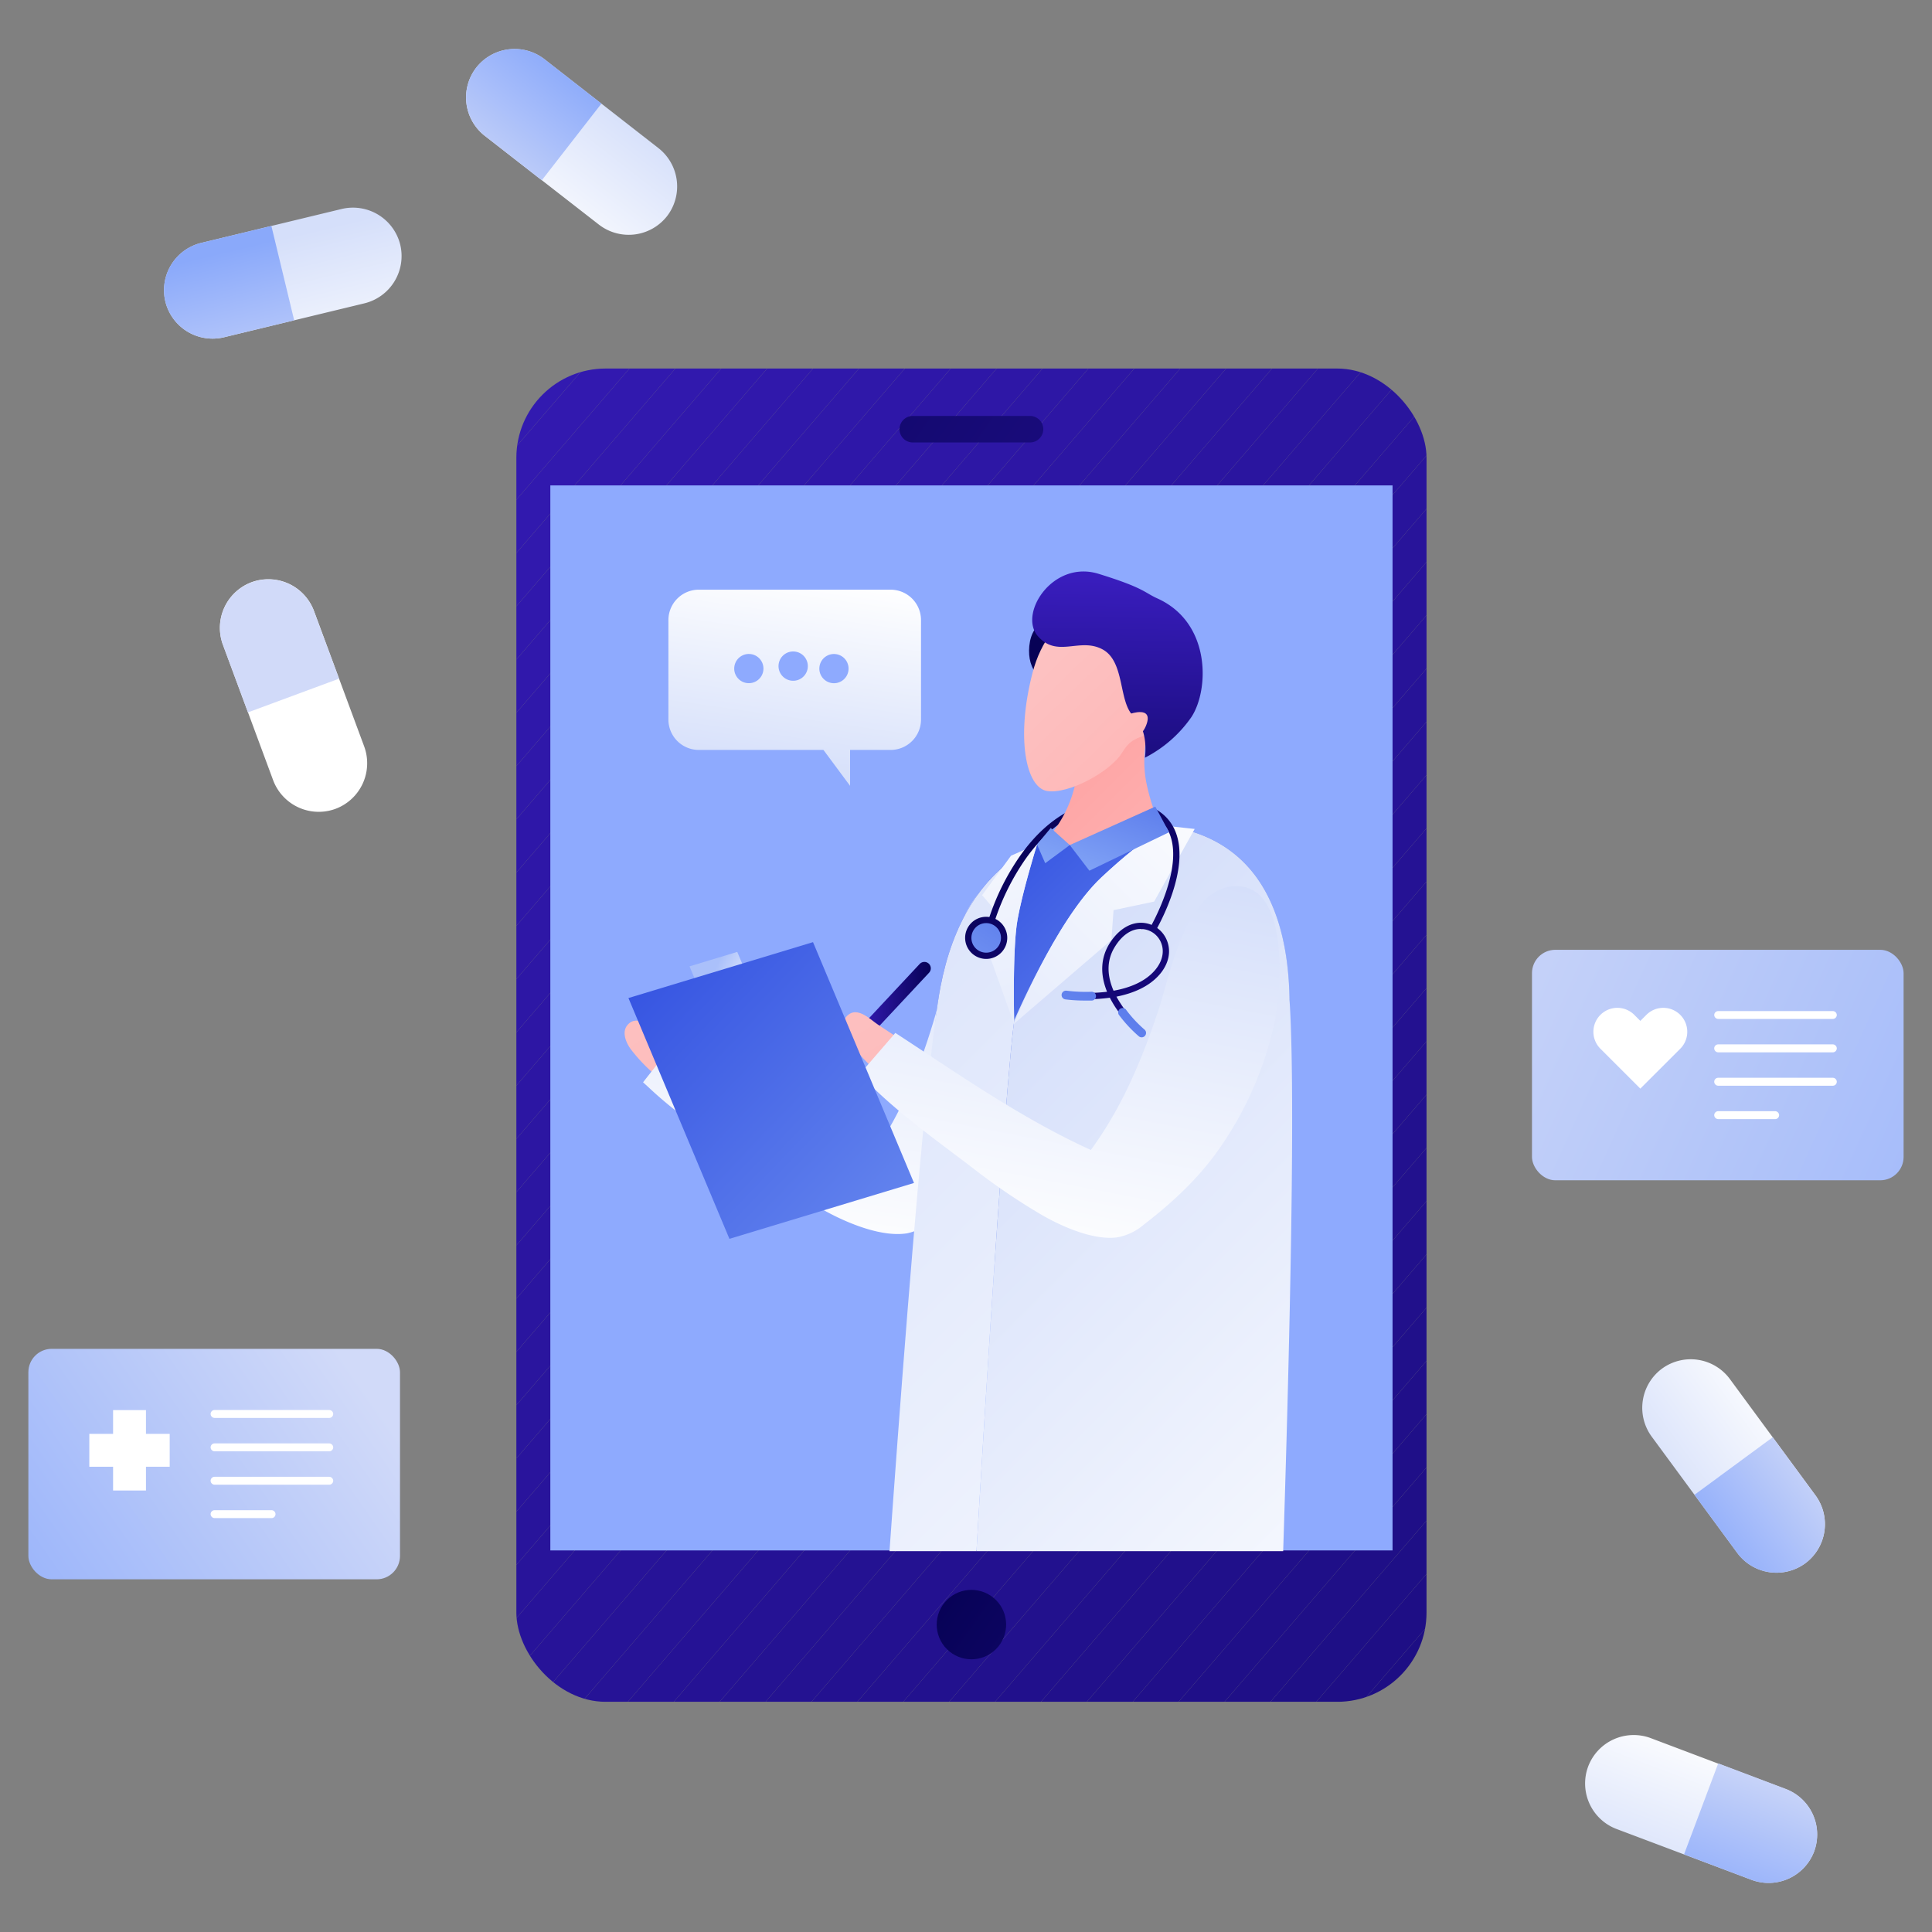 <svg id="Layer_1" data-name="Layer 1" xmlns="http://www.w3.org/2000/svg" xmlns:xlink="http://www.w3.org/1999/xlink" viewBox="0 0 600 600"><rect x="0" y="0" width="600" height="600" fill="#808080" stroke="none"/><defs><style>.cls-1{fill:none;}.cls-2{fill:url(#linear-gradient);}.cls-3{fill:#fff;}.cls-4{clip-path:url(#clip-path);}.cls-5{fill:#1d0e83;}.cls-6{fill:#1d0e84;}.cls-7{fill:#1e0e85;}.cls-8{fill:#1e0f86;}.cls-9{fill:#1f0f87;}.cls-10{fill:#1f0f88;}.cls-11{fill:#200f89;}.cls-12{fill:#20108a;}.cls-13{fill:#21108b;}.cls-14{fill:#21108c;}.cls-15{fill:#22118d;}.cls-16{fill:#22118e;}.cls-17{fill:#23118f;}.cls-18{fill:#231190;}.cls-19{fill:#241291;}.cls-20{fill:#241292;}.cls-21{fill:#251294;}.cls-22{fill:#251295;}.cls-23{fill:#261396;}.cls-24{fill:#261397;}.cls-25{fill:#271398;}.cls-26{fill:#271399;}.cls-27{fill:#28149a;}.cls-28{fill:#28149b;}.cls-29{fill:#29149c;}.cls-30{fill:#29159d;}.cls-31{fill:#2a159e;}.cls-32{fill:#2a159f;}.cls-33{fill:#2b15a0;}.cls-34{fill:#2b16a1;}.cls-35{fill:#2c16a2;}.cls-36{fill:#2c16a3;}.cls-37{fill:#2d16a4;}.cls-38{fill:#2d17a5;}.cls-39{fill:#2e17a6;}.cls-40{fill:#2e17a7;}.cls-41{fill:#2e17a8;}.cls-42{fill:#2f18a9;}.cls-43{fill:#2f18aa;}.cls-44{fill:#3018ab;}.cls-45{fill:#3018ac;}.cls-46{fill:#3119ad;}.cls-47{fill:#3119ae;}.cls-48{fill:#3219af;}.cls-49{fill:#321ab0;}.cls-50{fill:#331ab1;}.cls-51{fill:#8eaafe;}.cls-52{fill:url(#linear-gradient-2);}.cls-53{fill:url(#linear-gradient-3);}.cls-54{clip-path:url(#clip-path-2);}.cls-55{fill:url(#linear-gradient-4);}.cls-56{fill:url(#linear-gradient-5);}.cls-57{fill:url(#linear-gradient-6);}.cls-58{fill:url(#linear-gradient-7);}.cls-59{fill:url(#linear-gradient-8);}.cls-60{fill:url(#linear-gradient-9);}.cls-61{fill:url(#linear-gradient-10);}.cls-62{fill:url(#linear-gradient-11);}.cls-63{fill:url(#linear-gradient-12);}.cls-64{fill:url(#linear-gradient-13);}.cls-65{fill:url(#linear-gradient-14);}.cls-66{fill:url(#linear-gradient-15);}.cls-67{fill:url(#linear-gradient-16);}.cls-68{fill:url(#linear-gradient-17);}.cls-69{fill:url(#linear-gradient-18);}.cls-70{fill:url(#linear-gradient-19);}.cls-71{fill:url(#linear-gradient-20);}.cls-72{fill:url(#linear-gradient-21);}.cls-73{fill:url(#linear-gradient-22);}.cls-74{fill:url(#linear-gradient-23);}.cls-75{fill:url(#linear-gradient-24);}.cls-76{fill:url(#linear-gradient-25);}.cls-77{fill:url(#linear-gradient-26);}.cls-78{fill:url(#linear-gradient-27);}.cls-79{fill:url(#linear-gradient-28);}.cls-80{fill:url(#linear-gradient-29);}.cls-81{fill:url(#linear-gradient-30);}.cls-82{fill:url(#linear-gradient-31);}.cls-83{fill:url(#linear-gradient-32);}.cls-84{fill:url(#linear-gradient-33);}.cls-85{fill:url(#linear-gradient-34);}.cls-86{fill:url(#linear-gradient-35);}.cls-87{fill:url(#linear-gradient-36);}.cls-88{fill:url(#linear-gradient-37);}.cls-89{fill:url(#linear-gradient-38);}.cls-90{fill:url(#linear-gradient-39);}.cls-91{fill:url(#linear-gradient-40);}</style><linearGradient id="linear-gradient" x1="425.08" y1="281.86" x2="709" y2="409.94" gradientUnits="userSpaceOnUse"><stop offset="0" stop-color="#d1daf9"/><stop offset="1" stop-color="#8aa9fa"/></linearGradient><clipPath id="clip-path"><rect class="cls-1" x="160.36" y="114.45" width="282.66" height="414.06" rx="27.73"/></clipPath><linearGradient id="linear-gradient-2" x1="196.81" y1="58.87" x2="601.4" y2="345.98" gradientUnits="userSpaceOnUse"><stop offset="0" stop-color="#070256"/><stop offset="1" stop-color="#4222d0"/></linearGradient><linearGradient id="linear-gradient-3" x1="291.36" y1="497.2" x2="521.3" y2="660.37" gradientTransform="translate(445.12 -65.55) rotate(45)" xlink:href="#linear-gradient-2"/><clipPath id="clip-path-2"><rect class="cls-1" x="170.85" y="150.06" width="261.66" height="331.67"/></clipPath><linearGradient id="linear-gradient-4" x1="10932.93" y1="-1194.35" x2="11242.98" y2="-877.09" gradientTransform="translate(-10821.94 -515.48) rotate(10.21)" gradientUnits="userSpaceOnUse"><stop offset="0" stop-color="#fdcdcd"/><stop offset="1" stop-color="#ff8686"/></linearGradient><linearGradient id="linear-gradient-5" x1="11061.17" y1="-1070.68" x2="11056.75" y2="-1197.58" gradientTransform="translate(-10821.94 -515.48) rotate(10.21)" gradientUnits="userSpaceOnUse"><stop offset="0" stop-color="#fff"/><stop offset="1" stop-color="#d5dffa"/></linearGradient><linearGradient id="linear-gradient-6" x1="12345.39" y1="411.71" x2="12204.04" y2="270.36" gradientTransform="translate(-11920.9)" gradientUnits="userSpaceOnUse"><stop offset="0" stop-color="#a1c5ff"/><stop offset="1" stop-color="#2d4bdf"/></linearGradient><linearGradient id="linear-gradient-7" x1="12377.35" y1="520.25" x2="12198.76" y2="341.65" gradientTransform="translate(-11920.9)" xlink:href="#linear-gradient-5"/><linearGradient id="linear-gradient-8" x1="12370.59" y1="556.63" x2="12102.85" y2="288.89" gradientTransform="translate(-11920.9)" xlink:href="#linear-gradient-5"/><linearGradient id="linear-gradient-9" x1="12309.94" y1="237.45" x2="12176.11" y2="371.28" gradientTransform="translate(-11920.9)" xlink:href="#linear-gradient-5"/><linearGradient id="linear-gradient-10" x1="12219.87" y1="223.05" x2="12262.76" y2="379.57" gradientTransform="translate(-11920.9)" xlink:href="#linear-gradient-5"/><linearGradient id="linear-gradient-11" x1="12241.43" y1="251.22" x2="12377.07" y2="426.31" gradientTransform="translate(-11920.9)" gradientUnits="userSpaceOnUse"><stop offset="0" stop-color="#070256"/><stop offset="1" stop-color="#3a18ce"/></linearGradient><linearGradient id="linear-gradient-12" x1="12233.77" y1="257.15" x2="12369.4" y2="432.25" xlink:href="#linear-gradient-11"/><linearGradient id="linear-gradient-13" x1="12218.83" y1="394.78" x2="12311.69" y2="261.47" xlink:href="#linear-gradient-6"/><linearGradient id="linear-gradient-14" x1="12203.68" y1="384.23" x2="12296.53" y2="250.91" xlink:href="#linear-gradient-6"/><linearGradient id="linear-gradient-15" x1="12192.4" y1="344.25" x2="12261.37" y2="239.13" gradientTransform="translate(267.3 -11939.31) rotate(88.45)" xlink:href="#linear-gradient-6"/><linearGradient id="linear-gradient-16" x1="12213.13" y1="273.14" x2="12348.76" y2="448.24" xlink:href="#linear-gradient-11"/><linearGradient id="linear-gradient-17" x1="-6304.2" y1="-2455.84" x2="-6289.78" y2="-2493.8" gradientTransform="matrix(-0.95, -0.32, -0.32, 0.95, -6429.77, 513.22)" xlink:href="#linear-gradient-2"/><linearGradient id="linear-gradient-18" x1="12351.11" y1="330.89" x2="12183.36" y2="163.13" gradientTransform="translate(-11920.9)" xlink:href="#linear-gradient-4"/><linearGradient id="linear-gradient-19" x1="12211.18" y1="163.14" x2="12439.33" y2="396.6" gradientTransform="translate(-11920.9)" xlink:href="#linear-gradient-4"/><linearGradient id="linear-gradient-20" x1="12237.33" y1="290.54" x2="12269.83" y2="204.98" xlink:href="#linear-gradient-6"/><linearGradient id="linear-gradient-21" x1="12254.62" y1="297.12" x2="12287.12" y2="211.56" xlink:href="#linear-gradient-6"/><linearGradient id="linear-gradient-22" x1="-7026.34" y1="-2332.29" x2="-6977.39" y2="-2461.15" gradientTransform="matrix(-0.87, -0.3, -0.25, 0.75, -6386.64, -85.81)" xlink:href="#linear-gradient-2"/><linearGradient id="linear-gradient-23" x1="12210.55" y1="162.46" x2="12438.71" y2="395.92" gradientTransform="translate(-11920.9)" xlink:href="#linear-gradient-4"/><linearGradient id="linear-gradient-24" x1="-1658.72" y1="-2715.15" x2="-1640.35" y2="-2715.15" gradientTransform="matrix(-0.92, -0.4, -0.4, 0.92, -2370.34, 2136.58)" gradientUnits="userSpaceOnUse"><stop offset="0" stop-color="#fff"/><stop offset="1" stop-color="#aac0fa"/></linearGradient><linearGradient id="linear-gradient-25" x1="-4681.96" y1="313.77" x2="-4653.57" y2="313.77" gradientTransform="matrix(-1, 0, 0, 1, -4392.88, 0)" xlink:href="#linear-gradient-2"/><linearGradient id="linear-gradient-26" x1="10674.35" y1="-1510.2" x2="10984.42" y2="-1192.92" gradientTransform="translate(-10520.71 -666.64) rotate(12.89)" xlink:href="#linear-gradient-4"/><linearGradient id="linear-gradient-27" x1="10802.59" y1="-1386.52" x2="10798.17" y2="-1513.43" gradientTransform="translate(-10520.71 -666.64) rotate(12.89)" xlink:href="#linear-gradient-5"/><linearGradient id="linear-gradient-28" x1="-1864.5" y1="-2619.88" x2="-1604" y2="-2715.54" gradientTransform="matrix(-0.92, -0.4, -0.4, 0.92, -2370.34, 2136.58)" xlink:href="#linear-gradient-6"/><linearGradient id="linear-gradient-29" x1="251.04" y1="178.18" x2="242.06" y2="241.42" gradientTransform="matrix(1, 0, 0, 1, 0, 0)" xlink:href="#linear-gradient-5"/><linearGradient id="linear-gradient-30" x1="109.1" y1="425.02" x2="-23.48" y2="517.35" xlink:href="#linear-gradient"/><linearGradient id="linear-gradient-31" x1="-5962.52" y1="-5256.53" x2="-5925.7" y2="-5256.53" gradientTransform="translate(11371.48 1437.59) rotate(-36.34) scale(1.37)" gradientUnits="userSpaceOnUse"><stop offset="0" stop-color="#d5dffa"/><stop offset="1" stop-color="#fff"/></linearGradient><linearGradient id="linear-gradient-32" x1="-5962.52" y1="-5242.85" x2="-5925.7" y2="-5242.85" gradientTransform="translate(11371.48 1437.59) rotate(-36.34) scale(1.37)" gradientUnits="userSpaceOnUse"><stop offset="0" stop-color="#8aa9fa"/><stop offset="1" stop-color="#d1daf9"/></linearGradient><linearGradient id="linear-gradient-33" x1="-12677.13" y1="-10323.95" x2="-12640.31" y2="-10323.95" gradientTransform="matrix(-1.29, 0.48, -0.48, -1.29, -21104.55, -7036.37)" xlink:href="#linear-gradient-31"/><linearGradient id="linear-gradient-34" x1="-12677.13" y1="-10310.28" x2="-12640.31" y2="-10310.28" gradientTransform="matrix(-1.29, 0.48, -0.48, -1.29, -21104.55, -7036.37)" xlink:href="#linear-gradient-32"/><linearGradient id="linear-gradient-35" x1="-12916.7" y1="-14328.85" x2="-12879.88" y2="-14328.85" gradientTransform="translate(-14866.41 21890.94) rotate(76.42) scale(1.37)" xlink:href="#linear-gradient-31"/><linearGradient id="linear-gradient-36" x1="-12916.7" y1="-14315.17" x2="-12879.88" y2="-14315.17" gradientTransform="translate(-14866.41 21890.94) rotate(76.42) scale(1.37)" xlink:href="#linear-gradient-32"/><linearGradient id="linear-gradient-37" x1="-9333.56" y1="-8851.67" x2="-9296.74" y2="-8851.67" gradientTransform="translate(-17248.59 2659) rotate(127.9) scale(1.37)" xlink:href="#linear-gradient-31"/><linearGradient id="linear-gradient-38" x1="-9333.56" y1="-8837.99" x2="-9296.74" y2="-8837.99" gradientTransform="translate(-17248.59 2659) rotate(127.9) scale(1.37)" xlink:href="#linear-gradient-32"/><linearGradient id="linear-gradient-39" x1="-4196.76" y1="-2473.53" x2="-4159.94" y2="-2473.53" gradientTransform="translate(5724.66 -3591.44) rotate(-69.31) scale(1.37)" xlink:href="#linear-gradient-31"/><linearGradient id="linear-gradient-40" x1="-4196.76" y1="-2459.85" x2="-4159.94" y2="-2459.85" gradientTransform="translate(5724.66 -3591.44) rotate(-69.31) scale(1.37)" xlink:href="#linear-gradient-32"/></defs><rect class="cls-2" x="475.77" y="294.97" width="115.41" height="71.58" rx="7.26"/><path class="cls-3" d="M551.29,347.55H533.64a1.25,1.25,0,0,1-1.27-1.21,1.23,1.23,0,0,1,1.23-1.25h17.64a1.26,1.26,0,0,1,1.28,1.21A1.23,1.23,0,0,1,551.29,347.55Z"/><path class="cls-3" d="M569.2,337.18H533.64a1.25,1.25,0,0,1-1.27-1.21,1.24,1.24,0,0,1,1.23-1.26h35.56a1.26,1.26,0,0,1,1.27,1.22A1.23,1.23,0,0,1,569.2,337.18Z"/><path class="cls-3" d="M569.2,326.81H533.64a1.25,1.25,0,0,1-1.27-1.21,1.24,1.24,0,0,1,1.23-1.26h35.56a1.25,1.25,0,0,1,1.27,1.21A1.24,1.24,0,0,1,569.2,326.81Z"/><path class="cls-3" d="M569.2,316.44H533.64a1.26,1.26,0,0,1-1.27-1.21A1.24,1.24,0,0,1,533.6,314h35.56a1.25,1.25,0,0,1,1.27,1.21A1.24,1.24,0,0,1,569.2,316.44Z"/><path class="cls-3" d="M509.42,338.08l-12.3-12.29a7.44,7.44,0,1,1,10.52-10.52l1.78,1.78,1.78-1.78a7.44,7.44,0,1,1,10.52,10.52Z"/><g class="cls-4"><polygon class="cls-5" points="437.32 528.5 443.02 521.89 443.02 528.5 437.32 528.5"/><polygon class="cls-6" points="423.06 528.5 443.02 505.35 443.02 521.89 437.32 528.5 423.06 528.5"/><polygon class="cls-7" points="408.81 528.5 443.02 488.81 443.02 505.35 423.06 528.5 408.81 528.5"/><polygon class="cls-8" points="394.56 528.5 443.02 472.27 443.02 488.81 408.81 528.5 394.56 528.5"/><polygon class="cls-9" points="380.3 528.5 443.02 455.73 443.02 472.27 394.56 528.5 380.3 528.5"/><polygon class="cls-10" points="366.05 528.5 443.02 439.19 443.02 455.73 380.3 528.5 366.05 528.5"/><polygon class="cls-11" points="351.79 528.5 443.02 422.65 443.02 439.19 366.05 528.5 351.79 528.5"/><polygon class="cls-12" points="337.54 528.5 443.02 406.11 443.02 422.65 351.79 528.5 337.54 528.5"/><polygon class="cls-13" points="323.29 528.5 443.02 389.57 443.02 406.11 337.54 528.5 323.29 528.5"/><polygon class="cls-14" points="309.03 528.5 443.02 373.03 443.02 389.57 323.29 528.5 309.03 528.5"/><polygon class="cls-15" points="294.78 528.5 443.02 356.49 443.02 373.03 309.03 528.5 294.78 528.5"/><polygon class="cls-16" points="280.52 528.5 443.02 339.95 443.02 356.49 294.78 528.5 280.52 528.5"/><polygon class="cls-17" points="266.27 528.5 443.02 323.41 443.02 339.95 280.52 528.5 266.27 528.5"/><polygon class="cls-18" points="252.02 528.5 443.02 306.87 443.02 323.41 266.27 528.5 252.02 528.5"/><polygon class="cls-19" points="237.76 528.5 443.02 290.33 443.02 306.87 252.02 528.5 237.76 528.5"/><polygon class="cls-20" points="223.51 528.5 443.02 273.79 443.02 290.33 237.76 528.5 223.51 528.5"/><polygon class="cls-21" points="209.25 528.5 443.02 257.25 443.02 273.79 223.51 528.5 209.25 528.5"/><polygon class="cls-22" points="195 528.5 443.02 240.71 443.02 257.25 209.25 528.5 195 528.5"/><polygon class="cls-23" points="180.75 528.5 443.02 224.17 443.02 240.71 195 528.5 180.75 528.5"/><polygon class="cls-24" points="171.21 528.5 168.5 526.17 443.02 207.63 443.02 224.17 180.75 528.5 171.21 528.5"/><polygon class="cls-25" points="168.5 526.17 160.36 519.16 160.36 519.08 443.02 191.09 443.02 207.63 168.5 526.17"/><polygon class="cls-26" points="160.36 502.54 443.02 174.55 443.02 191.09 160.36 519.08 160.36 502.54"/><polygon class="cls-27" points="160.36 486 443.02 158.01 443.02 174.55 160.36 502.54 160.36 486"/><polygon class="cls-28" points="160.36 469.46 443.02 141.47 443.02 158.01 160.36 486 160.36 469.46"/><polygon class="cls-29" points="160.36 452.92 443.02 124.93 443.02 141.47 160.36 469.46 160.36 452.92"/><polygon class="cls-30" points="160.36 436.38 435.4 117.23 443.02 123.79 443.02 124.93 160.36 452.92 160.36 436.38"/><polygon class="cls-31" points="160.36 419.84 423.55 114.45 432.17 114.45 435.4 117.23 160.36 436.38 160.36 419.84"/><polygon class="cls-32" points="160.36 403.3 409.29 114.45 423.55 114.45 160.36 419.84 160.36 403.3"/><polygon class="cls-33" points="160.36 386.76 395.04 114.45 409.29 114.45 160.36 403.3 160.36 386.76"/><polygon class="cls-34" points="160.36 370.22 380.78 114.45 395.04 114.45 160.36 386.76 160.36 370.22"/><polygon class="cls-35" points="160.36 353.68 366.53 114.45 380.78 114.45 160.36 370.22 160.36 353.68"/><polygon class="cls-36" points="160.36 337.14 352.27 114.45 366.53 114.45 160.36 353.68 160.36 337.14"/><polygon class="cls-37" points="160.36 320.6 338.02 114.45 352.27 114.45 160.36 337.14 160.36 320.6"/><polygon class="cls-38" points="160.36 304.06 323.77 114.45 338.02 114.45 160.36 320.6 160.36 304.06"/><polygon class="cls-39" points="160.36 287.52 309.51 114.45 323.77 114.45 160.36 304.06 160.36 287.52"/><polygon class="cls-40" points="160.36 270.98 295.26 114.45 309.51 114.45 160.36 287.52 160.36 270.98"/><polygon class="cls-41" points="160.36 254.44 281.01 114.45 295.26 114.45 160.36 270.98 160.36 254.44"/><polygon class="cls-42" points="160.36 237.9 266.75 114.45 281.01 114.45 160.36 254.44 160.36 237.9"/><polygon class="cls-43" points="160.36 221.36 252.5 114.45 266.75 114.45 160.36 237.9 160.36 221.36"/><polygon class="cls-44" points="160.36 204.82 238.24 114.45 252.5 114.45 160.36 221.36 160.36 204.82"/><polygon class="cls-45" points="160.36 188.28 223.99 114.45 238.24 114.45 160.36 204.82 160.36 188.28"/><polygon class="cls-46" points="160.36 171.74 209.74 114.45 223.99 114.45 160.36 188.28 160.36 171.74"/><polygon class="cls-47" points="160.36 155.2 195.48 114.45 209.74 114.45 160.36 171.74 160.36 155.2"/><polygon class="cls-48" points="160.36 138.66 181.23 114.45 195.48 114.45 160.36 155.2 160.36 138.66"/><polygon class="cls-49" points="160.36 122.12 166.97 114.45 181.23 114.45 160.36 138.66 160.36 122.12"/><polygon class="cls-50" points="166.97 114.45 160.36 122.12 160.36 114.45 166.97 114.45"/></g><rect class="cls-51" x="170.91" y="150.75" width="261.56" height="330.75"/><path class="cls-52" d="M319.92,137.41H283.46a4.12,4.12,0,0,1-4.11-4.11h0a4.12,4.12,0,0,1,4.11-4.12h36.46A4.12,4.12,0,0,1,324,133.3h0A4.12,4.12,0,0,1,319.92,137.41Z"/><circle class="cls-53" cx="301.69" cy="504.53" r="10.78" transform="translate(-268.4 361.1) rotate(-45)"/><g class="cls-54"><path class="cls-55" d="M204.6,320.43c-.27-.16-.56-.35-.86-.56-2.48-1.69-6.09-4.54-8.73-1.7-2.13,2.28-.51,5.74.84,7.61a51.85,51.85,0,0,0,7.06,7.54l7.42-9.49C208.41,322.71,206.5,321.57,204.6,320.43Z"/><path class="cls-56" d="M314.25,272.31c-15.92.21-19.58,28.06-22.68,39.18-4.48,16-9.93,31-19.05,44.78-21.94-8.74-42.09-21.55-62.34-33.47l-10.47,13.31c.81.75,1.62,1.48,2.41,2.22,10,9.31,22.87,17.5,34.07,25.29a201.06,201.06,0,0,0,21.5,13.21c6.49,3.4,16.46,7.4,24,6.19a17.28,17.28,0,0,0,8.15-4.24c8.06-6.81,15.5-14.27,21.38-23.08a108.35,108.35,0,0,0,16.25-40.78C329.16,305.66,330.86,272.1,314.25,272.31Z"/><path class="cls-57" d="M360.36,256.25c-1.41,1.49-4.52,4.86-16.53,5.86-8,.66-16.74.46-18.6-1.33C266.3,285.24,299,391.86,299,391.86l83.92,3.88S434.75,264.63,360.36,256.25Z"/><path class="cls-58" d="M400.47,310.42a2.28,2.28,0,0,0,0-.26C400,284,391,260.86,362.63,256.55c-3.24,1.82-10.21,6.29-20.46,15.84C330.42,283.34,319,307.73,315,316.81c-.38,2.88-.71,5.86-1,9-5.14,55.12-12,176.7-14.41,219.87h96.65S403.72,358.39,400.47,310.42Z"/><path class="cls-59" d="M316,285.66c1.4-7.88,5-20,6.1-23.45-17.74,8.74-26.4,25.49-30,44.12h0q-.49,2.55-.87,5.15c-7.39,48.64-19.35,234.17-19.35,234.17h27.71C302,502.48,308.85,380.9,314,325.78c.27-3,.59-5.82.95-8.56C314.82,311.3,314.6,293.35,316,285.66Z"/><path class="cls-60" d="M314.83,318s12.75-32,27.34-45.64,20.7-15.81,20.7-15.81l8.15.89L358.42,280l-12.6,2.65-.66,9.29Z"/><path class="cls-61" d="M322.06,262.22s-4.43,14.15-6.08,23.44-1,32.49-1,32.49L305,290.3l4-7.63L305,278l9-12.27Z"/><path class="cls-62" d="M358.58,289.61c.49-.82,12-20.37,6-32.39-2.45-4.92-7.46-7.84-14.9-8.66-12.56-1.38-23.92,4.56-32.84,17.18a74.18,74.18,0,0,0-9.72,19.52l1.87.55a73.89,73.89,0,0,1,9.47-19c8.6-12.15,19-17.64,31-16.32,6.74.74,11.24,3.3,13.38,7.59,5.5,11.06-5.84,30.33-5.95,30.52Z"/><path class="cls-63" d="M354,321.54l1.25-1.5a40.55,40.55,0,0,1-8.53-10.52c5-1,10.11-3,13.5-7,2.76-3.27,3.55-7.09,2.17-10.47a8.71,8.71,0,0,0-7.26-5.44c-3.84-.36-7.63,1.88-10.4,6.16-2.89,4.47-3.19,9.67-.92,15.23a53.38,53.38,0,0,1-12.62,0l-.27,1.93a53.58,53.58,0,0,0,13.75-.08c.43.84.91,1.68,1.45,2.54A42.94,42.94,0,0,0,354,321.54Zm.27-33c.23,0,.45,0,.68,0a6.8,6.8,0,0,1,5.64,4.24c1.1,2.69.42,5.77-1.86,8.47-3.14,3.72-8.08,5.56-12.9,6.43-1.87-4.31-2.46-9.23.54-13.86C348.55,290.38,351.34,288.51,354.23,288.5Z"/><path class="cls-64" d="M354.59,322.15a1.34,1.34,0,0,0,1-.48,1.36,1.36,0,0,0-.15-1.92,38.63,38.63,0,0,1-5.66-6.07,1.37,1.37,0,1,0-2.17,1.66,41.71,41.71,0,0,0,6.06,6.49A1.34,1.34,0,0,0,354.59,322.15Z"/><path class="cls-65" d="M337.45,310.73l1.69,0a1.37,1.37,0,0,0-.05-2.73h0a48.76,48.76,0,0,1-7.86-.33,1.36,1.36,0,0,0-.36,2.7A48.88,48.88,0,0,0,337.45,310.73Z"/><circle class="cls-66" cx="306.26" cy="291.26" r="5.56" transform="translate(6.83 589.55) rotate(-88.45)"/><path class="cls-67" d="M306.29,297.8a6.54,6.54,0,1,0-6.56-6.5A6.55,6.55,0,0,0,306.29,297.8Zm-.05-11.12a4.59,4.59,0,1,1-4.56,4.61A4.59,4.59,0,0,1,306.24,286.68Z"/><path class="cls-68" d="M329.1,190.46s-7.83,1.31-9.24,8.78,2.45,14.46,11.31,11.8S340.64,193.26,329.1,190.46Z"/><path class="cls-69" d="M324.79,261l.44-.19c1.86,1.79,10.64,2,18.6,1.33,11.83-1,15-4.26,16.46-5.79A61.93,61.93,0,0,1,356,243c-2-10,1.47-20.36,1.47-20.36l-21.35,3.09a73.21,73.21,0,0,1-2.48,18.93A38.1,38.1,0,0,1,324.79,261Z"/><path class="cls-70" d="M353.44,185.22c18.59,4.21,22.91,25.71,13.78,36.27-8.41,9.72-13.91,4.17-18.63,12.08-3.64,6.11-16.85,13.18-23.43,12.08s-9.71-16.59-4.5-36.69S343.2,182.91,353.44,185.22Z"/><polygon class="cls-71" points="326.32 257.14 322.05 262.26 324.6 268.08 332.23 262.44 326.32 257.14"/><polygon class="cls-72" points="358.79 250.5 363.07 258.46 338.32 270.4 332.23 262.44 358.79 250.5"/><path class="cls-73" d="M359.42,185.84c16.73,7.53,16.11,28.37,10.61,36.81a39.36,39.36,0,0,1-14.46,12.66s1.33-8.51-3.49-12.85-2.59-17-9.7-20.8-14.08,2.83-20.1-4.15,4.66-23.7,18.9-19.3S355.32,184,359.42,185.84Z"/><path class="cls-74" d="M351,221.7s7.27-2.61,5,3.42-8.7,4.89-8.7,4.89Z"/><polygon class="cls-75" points="217.65 308.49 232.48 304 228.96 295.62 214.14 300.11 217.65 308.49"/><path class="cls-76" d="M262.69,328.82a2,2,0,0,1-1.36-.54,2,2,0,0,1-.1-2.82l24.39-26.1a2,2,0,0,1,2.82-.09,2,2,0,0,1,.1,2.81l-24.4,26.11A2,2,0,0,1,262.69,328.82Z"/><path class="cls-77" d="M272.6,318.16l-.84-.6c-2.39-1.8-5.86-4.82-8.64-2.11-2.23,2.18-.77,5.72.49,7.65a51,51,0,0,0,6.7,7.85l7.85-9.12C276.3,320.61,274.44,319.39,272.6,318.16Z"/><path class="cls-78" d="M384.38,275.22c-15.91-.54-20.87,27.11-24.49,38.07-5.22,15.8-11.37,30.51-21.11,43.84-21.52-9.76-41-23.49-60.72-36.35L267,333.59l2.3,2.33c9.57,9.77,22,18.55,32.84,26.86A202,202,0,0,0,323,377c6.33,3.7,16.1,8.17,23.71,7.31a17.15,17.15,0,0,0,8.33-3.85c8.37-6.43,16.15-13.53,22.43-22.06a108.33,108.33,0,0,0,18.15-40C397.72,309.23,401,275.78,384.38,275.22Z"/><polygon class="cls-79" points="226.53 384.73 283.85 367.38 252.49 292.59 195.17 309.95 226.53 384.73"/></g><path class="cls-80" d="M276.65,183.13H217a9.45,9.45,0,0,0-9.42,9.42v30.93A9.45,9.45,0,0,0,217,232.9h38.73L264,244.05V232.9h12.61a9.45,9.45,0,0,0,9.42-9.42V192.55A9.45,9.45,0,0,0,276.65,183.13Z"/><circle class="cls-51" cx="232.55" cy="207.63" r="4.54" transform="translate(-9.65 403.91) rotate(-80.78)"/><circle class="cls-51" cx="245.77" cy="207.63" r="4.54" transform="matrix(0.16, -0.99, 0.99, 0.16, 1.45, 416.96)"/><circle class="cls-51" cx="258.98" cy="207.63" r="4.54" transform="translate(12.55 430.01) rotate(-80.78)"/><rect class="cls-81" x="8.81" y="418.89" width="115.41" height="71.58" rx="7.26"/><path class="cls-3" d="M84.33,471.46H66.68a1.26,1.26,0,0,1-1.27-1.2A1.24,1.24,0,0,1,66.64,469H84.29a1.25,1.25,0,0,1,1.27,1.21A1.23,1.23,0,0,1,84.33,471.46Z"/><path class="cls-3" d="M102.24,461.09H66.68a1.26,1.26,0,0,1-1.27-1.21,1.23,1.23,0,0,1,1.23-1.25H102.2a1.26,1.26,0,0,1,1.28,1.21A1.24,1.24,0,0,1,102.24,461.09Z"/><path class="cls-3" d="M102.24,450.72H66.68a1.26,1.26,0,0,1-1.27-1.21,1.23,1.23,0,0,1,1.23-1.25H102.2a1.26,1.26,0,0,1,1.28,1.21A1.24,1.24,0,0,1,102.24,450.72Z"/><path class="cls-3" d="M102.24,440.35H66.68a1.26,1.26,0,0,1-1.27-1.21,1.23,1.23,0,0,1,1.23-1.25H102.2a1.26,1.26,0,0,1,1.28,1.21A1.24,1.24,0,0,1,102.24,440.35Z"/><polygon class="cls-3" points="52.7 445.3 45.33 445.3 45.33 437.92 35.12 437.92 35.12 445.3 27.74 445.3 27.74 455.51 35.12 455.51 35.12 462.89 45.33 462.89 45.33 455.51 52.7 455.51 52.7 445.3"/><path class="cls-82" d="M560.62,485.51h0a15.13,15.13,0,0,1-21.08-3.21l-26.61-36.17a15.13,15.13,0,0,1,3.21-21.08h0a15.12,15.12,0,0,1,21.08,3.21l26.61,36.17A15.12,15.12,0,0,1,560.62,485.51Z"/><path class="cls-83" d="M526.24,464.22l13.3,18.08a15.13,15.13,0,0,0,21.08,3.21h0a15.12,15.12,0,0,0,3.21-21.08l-13.3-18.08Z"/><path class="cls-84" d="M78.12,180.81h0a15.12,15.12,0,0,1,19.38,8.9l15.6,42.1a15.12,15.12,0,0,1-8.9,19.38h0a15.12,15.12,0,0,1-19.38-8.9l-15.6-42.1A15.13,15.13,0,0,1,78.12,180.81Z"/><path class="cls-85" d="M105.3,210.76l-7.8-21a15.12,15.12,0,0,0-19.38-8.9h0a15.13,15.13,0,0,0-8.9,19.38L77,221.24Z"/><path class="cls-86" d="M51.35,93.64h0a15.12,15.12,0,0,1,11.11-18.2L106.1,64.9A15.12,15.12,0,0,1,124.3,76h0a15.12,15.12,0,0,1-11.11,18.2L69.54,104.75A15.11,15.11,0,0,1,51.35,93.64Z"/><path class="cls-87" d="M84.28,70.17,62.46,75.44a15.12,15.12,0,0,0-11.11,18.2h0a15.11,15.11,0,0,0,18.19,11.11l21.82-5.27Z"/><path class="cls-88" d="M147.91,21h0a15.13,15.13,0,0,1,21.16-2.63L204.49,46a15.12,15.12,0,0,1,2.64,21.16h0A15.12,15.12,0,0,1,186,69.76L150.54,42.17A15.12,15.12,0,0,1,147.91,21Z"/><path class="cls-89" d="M186.78,32.17,169.07,18.38A15.13,15.13,0,0,0,147.91,21h0a15.12,15.12,0,0,0,2.63,21.16L168.25,56Z"/><path class="cls-90" d="M563.39,575h0A15.12,15.12,0,0,1,544,583.82L502,568a15.12,15.12,0,0,1-8.77-19.43h0a15.12,15.12,0,0,1,19.43-8.78l42,15.87A15.12,15.12,0,0,1,563.39,575Z"/><path class="cls-91" d="M523,575.88l21,7.94A15.12,15.12,0,0,0,563.39,575h0a15.12,15.12,0,0,0-8.78-19.43l-21-7.94Z"/></svg>